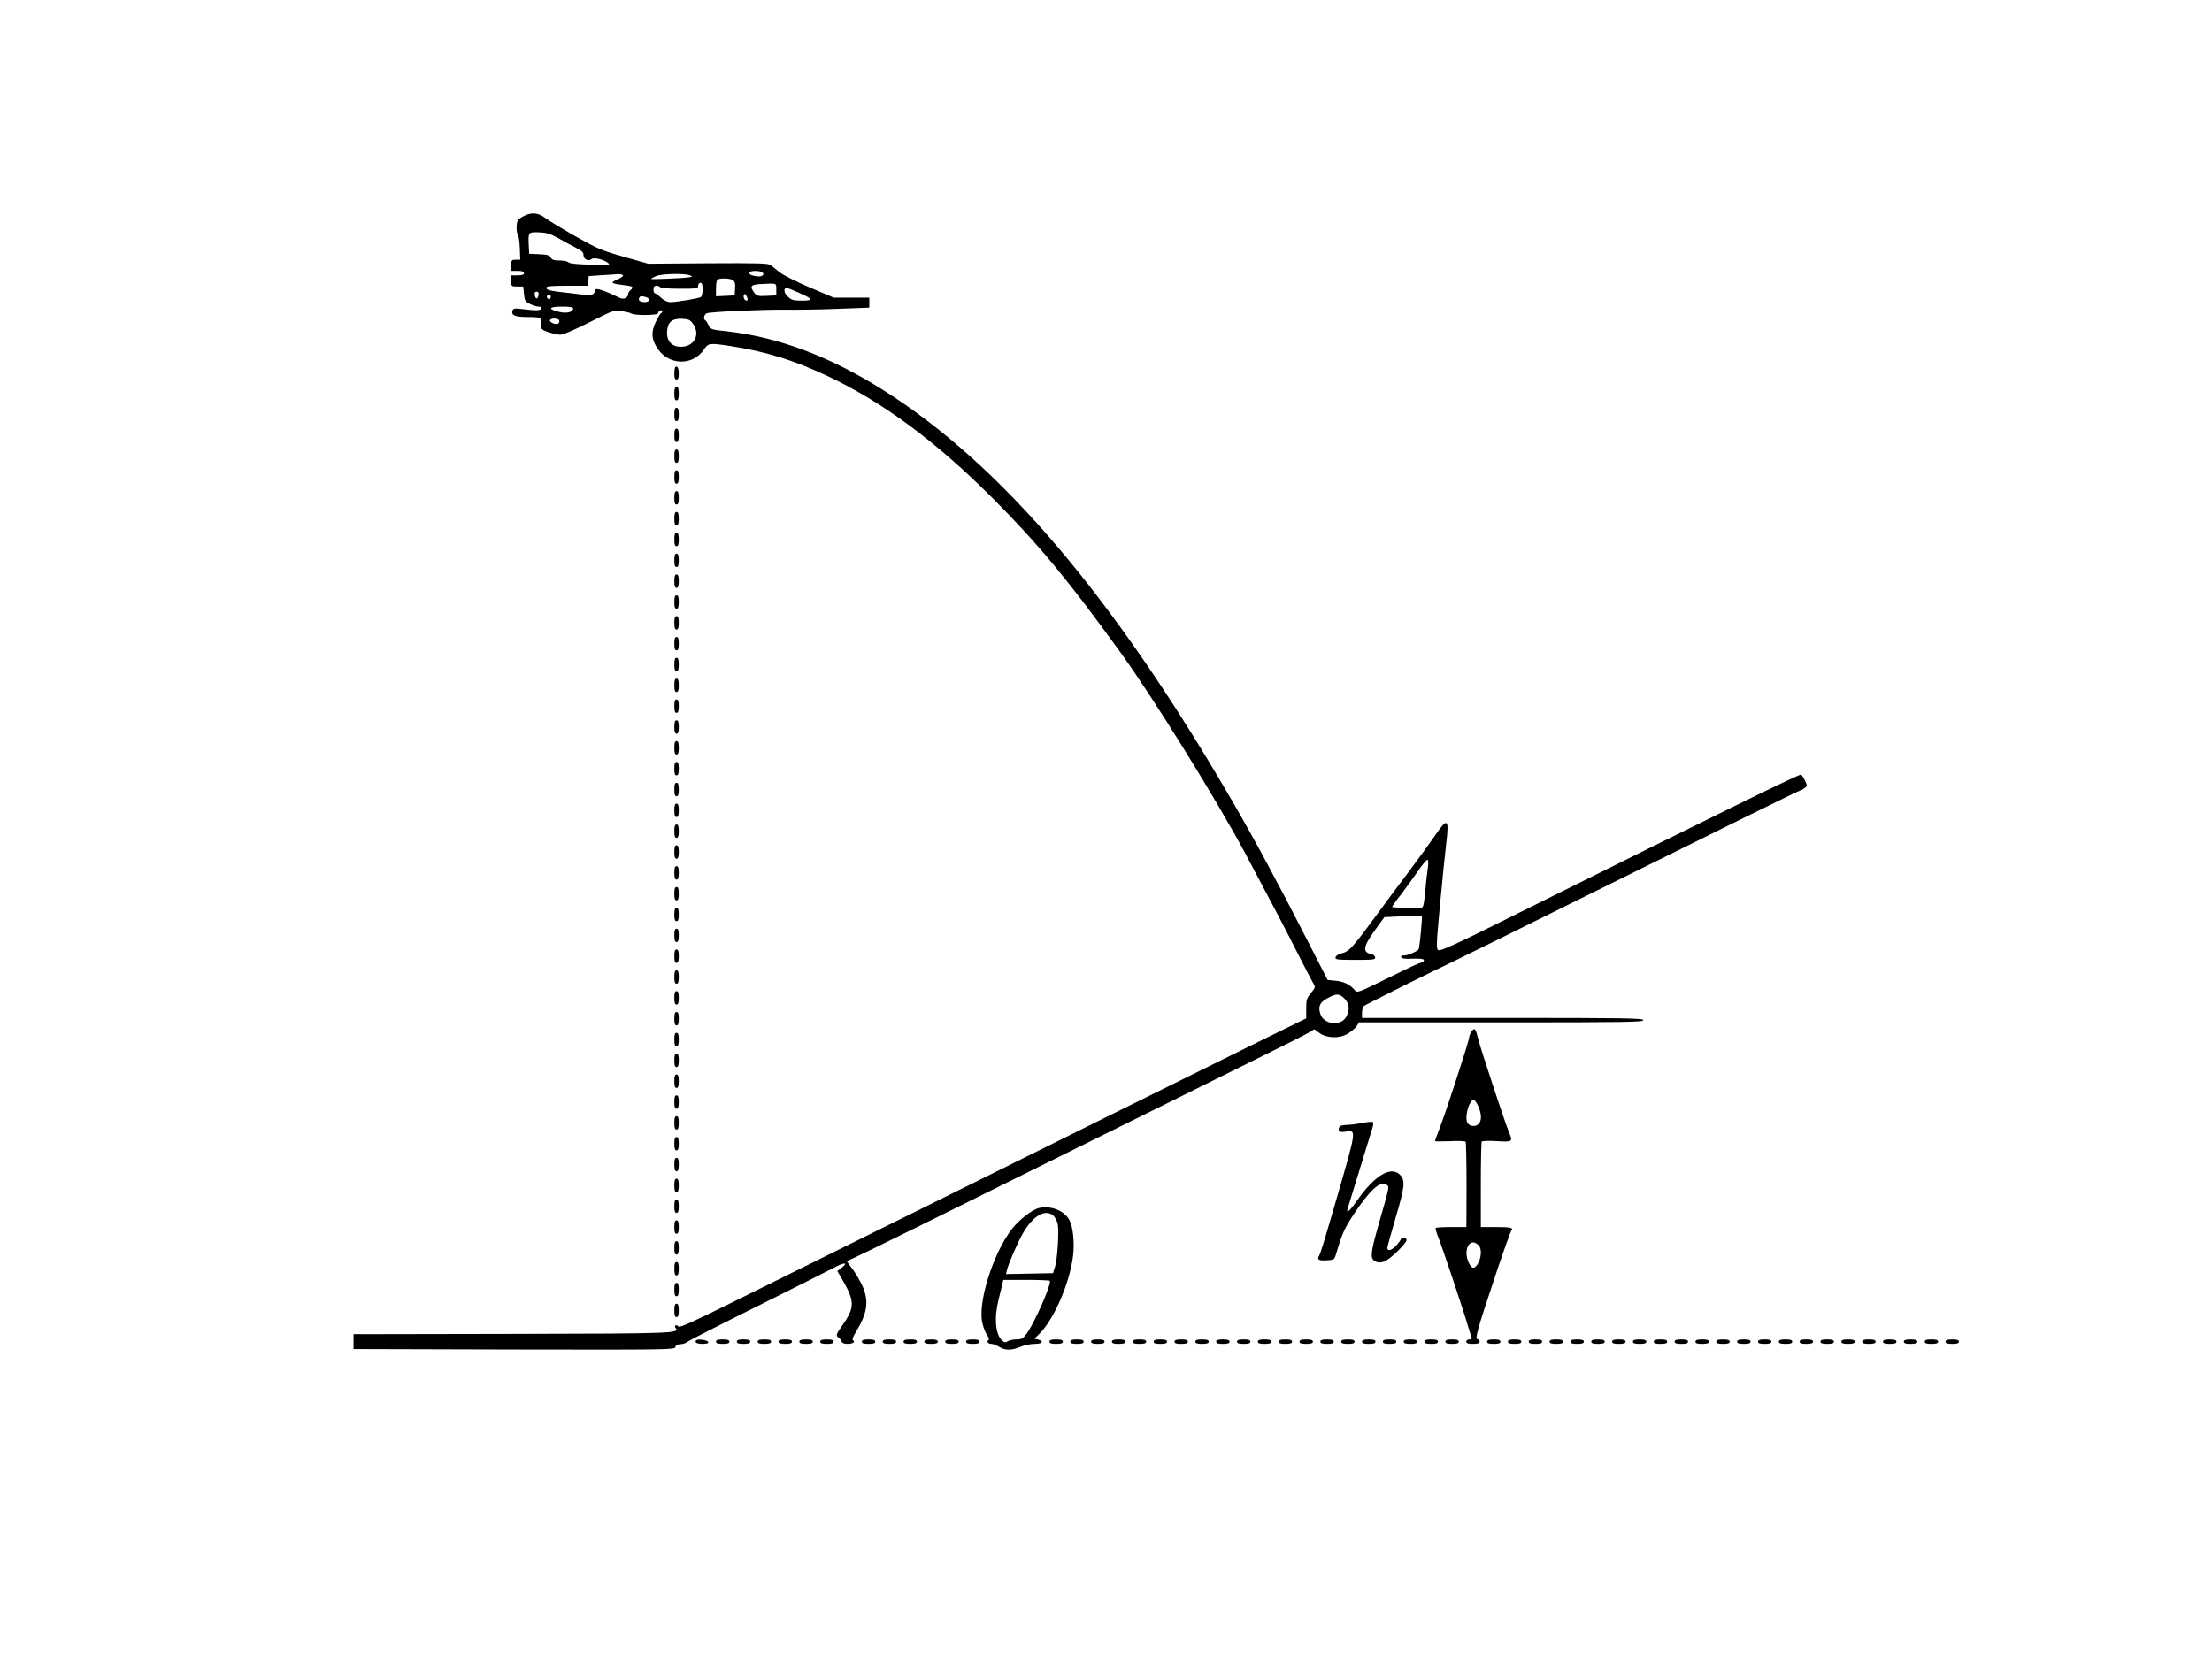 <?xml version="1.0" standalone="no"?>
<!DOCTYPE svg PUBLIC "-//W3C//DTD SVG 20010904//EN"
 "http://www.w3.org/TR/2001/REC-SVG-20010904/DTD/svg10.dtd">
<svg version="1.0" xmlns="http://www.w3.org/2000/svg"
 width="1486pt" height="1128pt" viewBox="0 0 1486 1128"
 preserveAspectRatio="xMidYMid meet">
<g transform="translate(0,1128) scale(0.1,-0.1)"
fill="#000000" stroke="none">
<path d="M3524 9831 c-23 -10 -44 -26 -47 -36 -10 -24 -8 -79 2 -90 5 -6 11
-46 13 -90 l3 -80 -30 0 c-27 0 -30 -3 -33 -37 l-3 -38 45 0 c34 0 46 -4 46
-15 0 -11 -12 -15 -46 -15 l-45 0 3 -37 c3 -37 4 -38 43 -38 l40 0 5 -50 c5
-45 8 -52 40 -67 19 -10 46 -18 58 -18 15 0 22 -5 19 -12 -4 -15 -34 -16 -125
-5 -52 7 -63 5 -68 -8 -13 -33 15 -45 102 -45 60 0 84 -4 85 -12 0 -7 2 -26 2
-43 2 -27 8 -32 52 -47 28 -9 63 -17 79 -17 17 -1 94 32 195 83 165 83 166 84
218 76 29 -5 59 -12 65 -17 23 -14 178 -12 178 2 0 7 7 15 15 19 17 6 21 -9 5
-19 -5 -3 -22 -31 -36 -61 -31 -67 -28 -113 13 -175 75 -114 235 -119 311 -9
31 46 37 46 173 26 241 -37 432 -96 657 -202 372 -175 730 -440 1112 -823 304
-305 506 -549 851 -1026 225 -310 650 -996 845 -1360 201 -377 255 -481 340
-648 54 -106 105 -205 115 -221 17 -29 17 -29 -14 -69 -29 -35 -32 -46 -32
-105 l0 -65 -320 -157 c-176 -87 -671 -332 -1100 -544 -429 -213 -1063 -528
-1410 -699 -346 -172 -798 -396 -1005 -498 -292 -145 -377 -183 -383 -172 -5
7 -13 11 -18 7 -7 -4 -6 -10 0 -18 30 -35 -10 -37 -1099 -39 l-1065 -2 0 -50
0 -50 1078 -3 c1043 -2 1079 -1 1084 16 3 13 14 19 35 20 16 0 38 8 47 16 9 8
217 114 461 235 245 122 478 239 517 260 74 40 106 41 56 1 l-28 -21 19 -32
c102 -172 103 -208 10 -340 -37 -52 -40 -62 -21 -74 8 -4 16 -16 20 -25 4 -13
17 -18 41 -18 35 0 55 13 36 25 -6 4 0 22 16 48 82 133 94 214 46 320 -16 34
-45 83 -65 110 -21 26 -37 49 -37 51 0 2 21 13 48 24 51 22 705 345 1797 887
374 186 802 397 950 471 149 73 287 143 307 155 l38 23 32 -24 c50 -37 134
-40 191 -7 24 15 52 38 61 52 l16 25 955 0 c842 0 955 2 955 15 0 13 -112 15
-945 15 l-945 0 0 35 c0 19 6 39 12 45 13 10 478 242 613 305 39 18 430 212
870 430 929 461 1444 715 1453 715 4 0 15 7 26 15 18 13 18 16 2 49 -9 19 -21
38 -26 41 -9 6 -507 -238 -1918 -940 -411 -205 -507 -249 -520 -239 -14 10
-13 39 12 305 15 162 34 348 42 414 20 167 8 174 -78 47 -29 -42 -106 -149
-172 -237 -67 -88 -152 -203 -190 -255 -192 -262 -210 -283 -266 -297 -20 -5
-36 -16 -38 -26 -3 -15 10 -17 133 -17 124 0 136 2 133 17 -2 10 -12 19 -23
21 -63 12 -59 50 20 159 l65 90 122 6 c68 3 126 3 130 -1 4 -5 -13 -189 -21
-220 -3 -11 -72 -42 -94 -42 -19 0 -27 -4 -24 -12 3 -9 25 -12 74 -10 43 2 74
-1 78 -7 3 -6 -2 -14 -12 -17 -34 -11 -58 -22 -247 -115 -186 -91 -189 -92
-205 -72 -30 36 -74 58 -129 63 l-53 5 -133 260 c-202 395 -358 685 -518 960
-793 1363 -1540 2241 -2333 2743 -359 227 -706 357 -1052 396 -104 11 -108 12
-123 41 -8 17 -18 32 -22 33 -15 7 -8 40 10 47 25 10 372 26 532 24 74 -1 231
1 348 6 l212 8 0 34 0 33 -119 0 -120 0 -162 69 c-89 38 -181 84 -203 103 -23
18 -49 40 -59 47 -15 12 -85 14 -420 12 l-402 -3 -165 47 c-152 43 -178 55
-325 138 -88 50 -177 104 -197 119 -49 38 -92 44 -144 19z m226 -151 c36 -21
89 -49 118 -64 41 -21 52 -31 52 -50 0 -28 33 -44 53 -27 16 13 76 0 108 -23
23 -17 18 -17 -113 -14 -92 2 -141 7 -150 16 -6 6 -33 12 -60 12 -37 0 -50 4
-58 20 -8 15 -23 20 -78 22 l-67 3 -3 59 c-4 85 -3 88 70 85 52 -2 74 -9 128
-39z m1369 -229 c22 -14 2 -32 -33 -28 -39 5 -58 15 -51 28 8 11 65 12 84 0z
m-934 -21 c3 -5 -12 -17 -34 -26 -23 -9 -39 -20 -36 -24 3 -4 34 -11 70 -15
67 -7 76 -13 50 -35 -8 -7 -15 -18 -15 -25 0 -24 -29 -39 -53 -28 -110 53
-167 71 -167 55 0 -25 -32 -43 -64 -36 -17 4 -67 10 -111 15 -124 13 -155 20
-155 35 0 11 27 14 139 14 l140 0 3 33 3 32 85 6 c47 3 97 6 112 7 15 1 30 -2
33 -8z m450 0 c19 -7 18 -8 -5 -13 -25 -6 -262 -16 -257 -11 1 2 16 10 32 18
33 17 193 21 230 6z m289 -33 c13 -10 17 -24 14 -57 l-3 -45 -62 -3 -63 -3 0
55 c0 34 5 56 13 59 24 10 84 7 101 -6z m-204 -61 c0 -25 -5 -48 -12 -52 -14
-9 -162 -34 -204 -34 -20 0 -42 10 -64 30 -18 17 -37 30 -42 30 -4 0 -8 11 -8
25 0 18 5 25 19 25 11 0 23 -4 26 -10 4 -6 58 -10 131 -10 117 0 124 1 124 20
0 11 7 20 15 20 11 0 15 -12 15 -44z m495 -2 l0 -39 -65 -3 c-57 -3 -66 -1
-82 20 -35 46 -25 57 55 60 96 5 92 7 92 -38z m167 -28 c80 -36 81 -46 4 -46
-54 0 -69 4 -90 24 -25 22 -33 46 -20 59 7 6 21 1 106 -37z m-1764 -8 c-2 -13
-7 -23 -13 -23 -5 0 -11 10 -13 23 -2 15 2 22 13 22 11 0 15 -7 13 -22z m1400
-37 c-14 -5 -27 19 -21 37 5 11 9 9 19 -9 8 -16 9 -25 2 -28z m-1318 24 c0 -8
-4 -15 -9 -15 -13 0 -22 16 -14 24 11 11 23 6 23 -9z m638 -1 c33 -9 28 -34
-7 -34 -31 0 -47 13 -36 30 7 12 12 12 43 4z m-488 -76 c0 -26 -45 -36 -96
-23 -77 19 -67 35 20 35 54 0 76 -4 76 -12z m-94 -79 c3 -6 1 -16 -5 -22 -13
-13 -65 8 -56 23 8 13 52 13 61 -1z m902 -29 c48 -71 4 -150 -84 -150 -69 0
-104 48 -90 125 9 47 39 66 101 63 44 -3 52 -7 73 -38z m4933 -3660 c-5 -30
-12 -95 -16 -145 -4 -49 -11 -97 -16 -106 -7 -14 -23 -16 -106 -11 -54 2 -99
6 -101 7 -2 2 25 41 61 86 35 46 87 119 117 162 29 43 57 74 61 70 5 -5 5 -33
0 -63z m-560 -869 c33 -33 38 -75 14 -121 -36 -69 -153 -56 -176 19 -15 50 -2
77 51 105 60 31 76 31 111 -3z"/>
<path d="M4536 8813 c-3 -3 -6 -24 -6 -45 0 -27 4 -38 15 -38 11 0 15 11 15
39 0 38 -10 57 -24 44z"/>
<path d="M4530 8635 c0 -33 4 -45 15 -45 11 0 15 12 15 45 0 33 -4 45 -15 45
-11 0 -15 -12 -15 -45z"/>
<path d="M4530 8495 c0 -33 4 -45 15 -45 11 0 15 12 15 45 0 33 -4 45 -15 45
-11 0 -15 -12 -15 -45z"/>
<path d="M4530 8355 c0 -33 4 -45 15 -45 11 0 15 12 15 45 0 33 -4 45 -15 45
-11 0 -15 -12 -15 -45z"/>
<path d="M4530 8215 c0 -33 4 -45 15 -45 11 0 15 12 15 45 0 33 -4 45 -15 45
-11 0 -15 -12 -15 -45z"/>
<path d="M4530 8075 c0 -33 4 -45 15 -45 11 0 15 12 15 45 0 33 -4 45 -15 45
-11 0 -15 -12 -15 -45z"/>
<path d="M4530 7935 c0 -33 4 -45 15 -45 11 0 15 12 15 45 0 33 -4 45 -15 45
-11 0 -15 -12 -15 -45z"/>
<path d="M4530 7795 c0 -33 4 -45 15 -45 11 0 15 12 15 45 0 33 -4 45 -15 45
-11 0 -15 -12 -15 -45z"/>
<path d="M4530 7655 c0 -33 4 -45 15 -45 11 0 15 12 15 45 0 33 -4 45 -15 45
-11 0 -15 -12 -15 -45z"/>
<path d="M4530 7515 c0 -33 4 -45 15 -45 11 0 15 12 15 45 0 33 -4 45 -15 45
-11 0 -15 -12 -15 -45z"/>
<path d="M4530 7375 c0 -33 4 -45 15 -45 11 0 15 12 15 45 0 33 -4 45 -15 45
-11 0 -15 -12 -15 -45z"/>
<path d="M4530 7235 c0 -33 4 -45 15 -45 11 0 15 12 15 45 0 33 -4 45 -15 45
-11 0 -15 -12 -15 -45z"/>
<path d="M4530 7095 c0 -33 4 -45 15 -45 11 0 15 12 15 45 0 33 -4 45 -15 45
-11 0 -15 -12 -15 -45z"/>
<path d="M4530 6955 c0 -33 4 -45 15 -45 11 0 15 12 15 45 0 33 -4 45 -15 45
-11 0 -15 -12 -15 -45z"/>
<path d="M4530 6815 c0 -33 4 -45 15 -45 11 0 15 12 15 45 0 33 -4 45 -15 45
-11 0 -15 -12 -15 -45z"/>
<path d="M4530 6675 c0 -33 4 -45 15 -45 11 0 15 12 15 45 0 33 -4 45 -15 45
-11 0 -15 -12 -15 -45z"/>
<path d="M4530 6535 c0 -33 4 -45 15 -45 11 0 15 12 15 45 0 33 -4 45 -15 45
-11 0 -15 -12 -15 -45z"/>
<path d="M4530 6395 c0 -33 4 -45 15 -45 11 0 15 12 15 45 0 33 -4 45 -15 45
-11 0 -15 -12 -15 -45z"/>
<path d="M4530 6255 c0 -33 4 -45 15 -45 11 0 15 12 15 45 0 33 -4 45 -15 45
-11 0 -15 -12 -15 -45z"/>
<path d="M4530 6115 c0 -33 4 -45 15 -45 11 0 15 12 15 45 0 33 -4 45 -15 45
-11 0 -15 -12 -15 -45z"/>
<path d="M4530 5975 c0 -33 4 -45 15 -45 11 0 15 12 15 45 0 33 -4 45 -15 45
-11 0 -15 -12 -15 -45z"/>
<path d="M4530 5835 c0 -33 4 -45 15 -45 11 0 15 12 15 45 0 33 -4 45 -15 45
-11 0 -15 -12 -15 -45z"/>
<path d="M4530 5695 c0 -33 4 -45 15 -45 11 0 15 12 15 45 0 33 -4 45 -15 45
-11 0 -15 -12 -15 -45z"/>
<path d="M4530 5555 c0 -33 4 -45 15 -45 11 0 15 12 15 45 0 33 -4 45 -15 45
-11 0 -15 -12 -15 -45z"/>
<path d="M4530 5415 c0 -33 4 -45 15 -45 11 0 15 12 15 45 0 33 -4 45 -15 45
-11 0 -15 -12 -15 -45z"/>
<path d="M4530 5275 c0 -33 4 -45 15 -45 11 0 15 12 15 45 0 33 -4 45 -15 45
-11 0 -15 -12 -15 -45z"/>
<path d="M4530 5135 c0 -33 4 -45 15 -45 11 0 15 12 15 45 0 33 -4 45 -15 45
-11 0 -15 -12 -15 -45z"/>
<path d="M4530 4995 c0 -33 4 -45 15 -45 11 0 15 12 15 45 0 33 -4 45 -15 45
-11 0 -15 -12 -15 -45z"/>
<path d="M4530 4855 c0 -33 4 -45 15 -45 11 0 15 12 15 45 0 33 -4 45 -15 45
-11 0 -15 -12 -15 -45z"/>
<path d="M4530 4715 c0 -33 4 -45 15 -45 11 0 15 12 15 45 0 33 -4 45 -15 45
-11 0 -15 -12 -15 -45z"/>
<path d="M4530 4575 c0 -33 4 -45 15 -45 11 0 15 12 15 45 0 33 -4 45 -15 45
-11 0 -15 -12 -15 -45z"/>
<path d="M4530 4435 c0 -33 4 -45 15 -45 11 0 15 12 15 45 0 33 -4 45 -15 45
-11 0 -15 -12 -15 -45z"/>
<path d="M9886 4349 c-9 -13 -16 -30 -16 -39 0 -21 -150 -483 -195 -601 -19
-50 -35 -93 -35 -96 0 -3 45 -3 100 -1 56 3 103 1 106 -4 3 -5 6 -136 6 -291
l-1 -282 -99 0 c-55 0 -103 -3 -107 -6 -3 -4 5 -33 18 -65 23 -56 170 -494
200 -599 8 -27 18 -58 22 -67 5 -14 2 -18 -14 -18 -12 0 -21 -6 -21 -15 0 -11
12 -15 45 -15 33 0 45 4 45 15 0 8 -4 15 -10 15 -25 0 -14 40 126 460 47 140
90 260 96 268 19 22 -1 27 -104 27 l-100 0 0 282 c0 156 3 287 6 292 3 5 44 6
90 4 117 -8 121 -5 95 54 -27 64 -192 563 -209 633 -17 70 -24 77 -44 49z m44
-501 c25 -55 25 -100 1 -122 -26 -23 -69 -12 -77 20 -12 48 19 144 47 144 5 0
19 -19 29 -42z m5 -938 c21 -23 16 -86 -9 -125 -23 -34 -39 -31 -59 10 -42 89
10 179 68 115z"/>
<path d="M4530 4295 c0 -33 4 -45 15 -45 11 0 15 12 15 45 0 33 -4 45 -15 45
-11 0 -15 -12 -15 -45z"/>
<path d="M4530 4155 c0 -33 4 -45 15 -45 11 0 15 12 15 45 0 33 -4 45 -15 45
-11 0 -15 -12 -15 -45z"/>
<path d="M4530 4015 c0 -33 4 -45 15 -45 11 0 15 12 15 45 0 33 -4 45 -15 45
-11 0 -15 -12 -15 -45z"/>
<path d="M4530 3875 c0 -33 4 -45 15 -45 11 0 15 12 15 45 0 33 -4 45 -15 45
-11 0 -15 -12 -15 -45z"/>
<path d="M4530 3735 c0 -33 4 -45 15 -45 11 0 15 12 15 45 0 33 -4 45 -15 45
-11 0 -15 -12 -15 -45z"/>
<path d="M9150 3734 c-36 -7 -84 -13 -106 -13 -29 -1 -44 -6 -48 -17 -10 -26
3 -34 43 -28 73 12 73 12 -39 -378 -116 -400 -127 -436 -141 -461 -12 -23 4
-29 62 -25 35 2 44 7 50 28 48 158 58 181 122 279 109 165 184 233 223 200 18
-15 20 -6 -53 -261 -59 -208 -61 -236 -19 -256 37 -16 77 4 147 73 62 61 73
85 39 85 -11 0 -20 -3 -20 -8 0 -4 -13 -22 -29 -40 -31 -34 -61 -42 -61 -17 0
7 25 98 55 200 63 214 67 254 29 292 -61 61 -173 -8 -291 -179 -45 -65 -71
-87 -60 -50 7 21 155 506 168 547 5 16 5 32 1 36 -4 3 -36 0 -72 -7z"/>
<path d="M4530 3595 c0 -33 4 -45 15 -45 11 0 15 12 15 45 0 33 -4 45 -15 45
-11 0 -15 -12 -15 -45z"/>
<path d="M4530 3455 c0 -33 4 -45 15 -45 11 0 15 12 15 45 0 33 -4 45 -15 45
-11 0 -15 -12 -15 -45z"/>
<path d="M4530 3315 c0 -33 4 -45 15 -45 11 0 15 12 15 45 0 33 -4 45 -15 45
-11 0 -15 -12 -15 -45z"/>
<path d="M4530 3175 c0 -33 4 -45 15 -45 11 0 15 12 15 45 0 33 -4 45 -15 45
-11 0 -15 -12 -15 -45z"/>
<path d="M6981 3163 c-46 -9 -138 -82 -186 -145 -127 -167 -229 -498 -195
-631 7 -29 21 -64 32 -79 11 -17 15 -29 8 -33 -15 -9 -2 -25 20 -25 11 0 34
-9 52 -20 42 -25 84 -25 143 0 26 11 69 20 97 20 52 0 64 19 19 30 l-23 5 27
25 c101 94 211 344 234 533 10 87 0 191 -24 237 -33 64 -122 101 -204 83z m97
-53 c11 -11 24 -36 28 -56 9 -51 -2 -230 -18 -284 l-14 -45 -158 -3 -158 -3 7
28 c10 43 75 192 108 248 69 118 151 165 205 115z m-26 -436 c16 -15 -104
-289 -157 -358 -23 -30 -33 -36 -66 -36 -22 0 -48 -5 -58 -12 -15 -9 -23 -9
-37 3 -47 39 -57 153 -25 280 10 41 22 86 25 102 l6 27 154 0 c84 0 155 -3
158 -6z"/>
<path d="M4530 3035 c0 -33 4 -45 15 -45 11 0 15 12 15 45 0 33 -4 45 -15 45
-11 0 -15 -12 -15 -45z"/>
<path d="M4530 2895 c0 -33 4 -45 15 -45 11 0 15 12 15 45 0 33 -4 45 -15 45
-11 0 -15 -12 -15 -45z"/>
<path d="M4530 2755 c0 -33 4 -45 15 -45 11 0 15 12 15 45 0 33 -4 45 -15 45
-11 0 -15 -12 -15 -45z"/>
<path d="M4530 2615 c0 -33 4 -45 15 -45 11 0 15 12 15 45 0 33 -4 45 -15 45
-11 0 -15 -12 -15 -45z"/>
<path d="M4530 2475 c0 -33 4 -45 15 -45 11 0 15 12 15 45 0 33 -4 45 -15 45
-11 0 -15 -12 -15 -45z"/>
<path d="M4677 2274 c-13 -14 5 -24 44 -24 28 0 39 4 37 13 -5 13 -69 22 -81
11z"/>
<path d="M4810 2265 c0 -11 12 -15 45 -15 33 0 45 4 45 15 0 11 -12 15 -45 15
-33 0 -45 -4 -45 -15z"/>
<path d="M4950 2265 c0 -11 12 -15 45 -15 33 0 45 4 45 15 0 11 -12 15 -45 15
-33 0 -45 -4 -45 -15z"/>
<path d="M5090 2265 c0 -11 12 -15 45 -15 33 0 45 4 45 15 0 11 -12 15 -45 15
-33 0 -45 -4 -45 -15z"/>
<path d="M5230 2265 c0 -11 12 -15 45 -15 33 0 45 4 45 15 0 11 -12 15 -45 15
-33 0 -45 -4 -45 -15z"/>
<path d="M5370 2265 c0 -11 12 -15 45 -15 33 0 45 4 45 15 0 11 -12 15 -45 15
-33 0 -45 -4 -45 -15z"/>
<path d="M5510 2265 c0 -11 12 -15 45 -15 33 0 45 4 45 15 0 11 -12 15 -45 15
-33 0 -45 -4 -45 -15z"/>
<path d="M5790 2265 c0 -11 12 -15 45 -15 33 0 45 4 45 15 0 11 -12 15 -45 15
-33 0 -45 -4 -45 -15z"/>
<path d="M5930 2265 c0 -11 12 -15 45 -15 33 0 45 4 45 15 0 11 -12 15 -45 15
-33 0 -45 -4 -45 -15z"/>
<path d="M6070 2265 c0 -11 12 -15 45 -15 33 0 45 4 45 15 0 11 -12 15 -45 15
-33 0 -45 -4 -45 -15z"/>
<path d="M6210 2265 c0 -11 12 -15 45 -15 33 0 45 4 45 15 0 11 -12 15 -45 15
-33 0 -45 -4 -45 -15z"/>
<path d="M6350 2265 c0 -11 12 -15 45 -15 33 0 45 4 45 15 0 11 -12 15 -45 15
-33 0 -45 -4 -45 -15z"/>
<path d="M6490 2265 c0 -11 12 -15 45 -15 33 0 45 4 45 15 0 11 -12 15 -45 15
-33 0 -45 -4 -45 -15z"/>
<path d="M7050 2265 c0 -11 12 -15 45 -15 33 0 45 4 45 15 0 11 -12 15 -45 15
-33 0 -45 -4 -45 -15z"/>
<path d="M7190 2265 c0 -11 12 -15 45 -15 33 0 45 4 45 15 0 11 -12 15 -45 15
-33 0 -45 -4 -45 -15z"/>
<path d="M7330 2265 c0 -11 12 -15 45 -15 33 0 45 4 45 15 0 11 -12 15 -45 15
-33 0 -45 -4 -45 -15z"/>
<path d="M7470 2265 c0 -11 12 -15 45 -15 33 0 45 4 45 15 0 11 -12 15 -45 15
-33 0 -45 -4 -45 -15z"/>
<path d="M7610 2265 c0 -11 12 -15 45 -15 33 0 45 4 45 15 0 11 -12 15 -45 15
-33 0 -45 -4 -45 -15z"/>
<path d="M7750 2265 c0 -11 12 -15 45 -15 33 0 45 4 45 15 0 11 -12 15 -45 15
-33 0 -45 -4 -45 -15z"/>
<path d="M7890 2265 c0 -11 12 -15 45 -15 33 0 45 4 45 15 0 11 -12 15 -45 15
-33 0 -45 -4 -45 -15z"/>
<path d="M8030 2265 c0 -11 12 -15 45 -15 33 0 45 4 45 15 0 11 -12 15 -45 15
-33 0 -45 -4 -45 -15z"/>
<path d="M8170 2265 c0 -11 12 -15 45 -15 33 0 45 4 45 15 0 11 -12 15 -45 15
-33 0 -45 -4 -45 -15z"/>
<path d="M8310 2265 c0 -11 12 -15 45 -15 33 0 45 4 45 15 0 11 -12 15 -45 15
-33 0 -45 -4 -45 -15z"/>
<path d="M8450 2265 c0 -11 12 -15 45 -15 33 0 45 4 45 15 0 11 -12 15 -45 15
-33 0 -45 -4 -45 -15z"/>
<path d="M8590 2265 c0 -11 12 -15 45 -15 33 0 45 4 45 15 0 11 -12 15 -45 15
-33 0 -45 -4 -45 -15z"/>
<path d="M8730 2265 c0 -11 12 -15 45 -15 33 0 45 4 45 15 0 11 -12 15 -45 15
-33 0 -45 -4 -45 -15z"/>
<path d="M8870 2265 c0 -11 12 -15 45 -15 33 0 45 4 45 15 0 11 -12 15 -45 15
-33 0 -45 -4 -45 -15z"/>
<path d="M9010 2265 c0 -11 12 -15 45 -15 33 0 45 4 45 15 0 11 -12 15 -45 15
-33 0 -45 -4 -45 -15z"/>
<path d="M9150 2265 c0 -11 12 -15 45 -15 33 0 45 4 45 15 0 11 -12 15 -45 15
-33 0 -45 -4 -45 -15z"/>
<path d="M9290 2265 c0 -11 12 -15 45 -15 33 0 45 4 45 15 0 11 -12 15 -45 15
-33 0 -45 -4 -45 -15z"/>
<path d="M9430 2265 c0 -11 12 -15 45 -15 33 0 45 4 45 15 0 11 -12 15 -45 15
-33 0 -45 -4 -45 -15z"/>
<path d="M9570 2265 c0 -11 12 -15 45 -15 33 0 45 4 45 15 0 11 -12 15 -45 15
-33 0 -45 -4 -45 -15z"/>
<path d="M9710 2265 c0 -11 12 -15 45 -15 33 0 45 4 45 15 0 11 -12 15 -45 15
-33 0 -45 -4 -45 -15z"/>
<path d="M9990 2265 c0 -11 12 -15 45 -15 33 0 45 4 45 15 0 11 -12 15 -45 15
-33 0 -45 -4 -45 -15z"/>
<path d="M10130 2265 c0 -11 12 -15 45 -15 33 0 45 4 45 15 0 11 -12 15 -45
15 -33 0 -45 -4 -45 -15z"/>
<path d="M10270 2265 c0 -11 12 -15 45 -15 33 0 45 4 45 15 0 11 -12 15 -45
15 -33 0 -45 -4 -45 -15z"/>
<path d="M10410 2265 c0 -11 12 -15 45 -15 33 0 45 4 45 15 0 11 -12 15 -45
15 -33 0 -45 -4 -45 -15z"/>
<path d="M10550 2265 c0 -11 12 -15 45 -15 33 0 45 4 45 15 0 11 -12 15 -45
15 -33 0 -45 -4 -45 -15z"/>
<path d="M10690 2265 c0 -11 12 -15 45 -15 33 0 45 4 45 15 0 11 -12 15 -45
15 -33 0 -45 -4 -45 -15z"/>
<path d="M10830 2265 c0 -11 12 -15 45 -15 33 0 45 4 45 15 0 11 -12 15 -45
15 -33 0 -45 -4 -45 -15z"/>
<path d="M10970 2265 c0 -11 12 -15 45 -15 33 0 45 4 45 15 0 11 -12 15 -45
15 -33 0 -45 -4 -45 -15z"/>
<path d="M11110 2265 c0 -11 12 -15 45 -15 33 0 45 4 45 15 0 11 -12 15 -45
15 -33 0 -45 -4 -45 -15z"/>
<path d="M11250 2265 c0 -11 12 -15 45 -15 33 0 45 4 45 15 0 11 -12 15 -45
15 -33 0 -45 -4 -45 -15z"/>
<path d="M11390 2265 c0 -11 12 -15 45 -15 33 0 45 4 45 15 0 11 -12 15 -45
15 -33 0 -45 -4 -45 -15z"/>
<path d="M11530 2265 c0 -11 12 -15 45 -15 33 0 45 4 45 15 0 11 -12 15 -45
15 -33 0 -45 -4 -45 -15z"/>
<path d="M11670 2265 c0 -11 12 -15 45 -15 33 0 45 4 45 15 0 11 -12 15 -45
15 -33 0 -45 -4 -45 -15z"/>
<path d="M11810 2265 c0 -11 12 -15 45 -15 33 0 45 4 45 15 0 11 -12 15 -45
15 -33 0 -45 -4 -45 -15z"/>
<path d="M11950 2265 c0 -11 12 -15 45 -15 33 0 45 4 45 15 0 11 -12 15 -45
15 -33 0 -45 -4 -45 -15z"/>
<path d="M12090 2265 c0 -11 12 -15 45 -15 33 0 45 4 45 15 0 11 -12 15 -45
15 -33 0 -45 -4 -45 -15z"/>
<path d="M12230 2265 c0 -11 12 -15 45 -15 33 0 45 4 45 15 0 11 -12 15 -45
15 -33 0 -45 -4 -45 -15z"/>
<path d="M12370 2265 c0 -11 12 -15 45 -15 33 0 45 4 45 15 0 11 -12 15 -45
15 -33 0 -45 -4 -45 -15z"/>
<path d="M12510 2265 c0 -11 12 -15 45 -15 33 0 45 4 45 15 0 11 -12 15 -45
15 -33 0 -45 -4 -45 -15z"/>
<path d="M12650 2265 c0 -11 12 -15 45 -15 33 0 45 4 45 15 0 11 -12 15 -45
15 -33 0 -45 -4 -45 -15z"/>
<path d="M12790 2265 c0 -11 12 -15 45 -15 33 0 45 4 45 15 0 11 -12 15 -45
15 -33 0 -45 -4 -45 -15z"/>
<path d="M12930 2265 c0 -11 12 -15 45 -15 33 0 45 4 45 15 0 11 -12 15 -45
15 -33 0 -45 -4 -45 -15z"/>
<path d="M13070 2265 c0 -11 12 -15 45 -15 33 0 45 4 45 15 0 11 -12 15 -45
15 -33 0 -45 -4 -45 -15z"/>
</g>
</svg>
